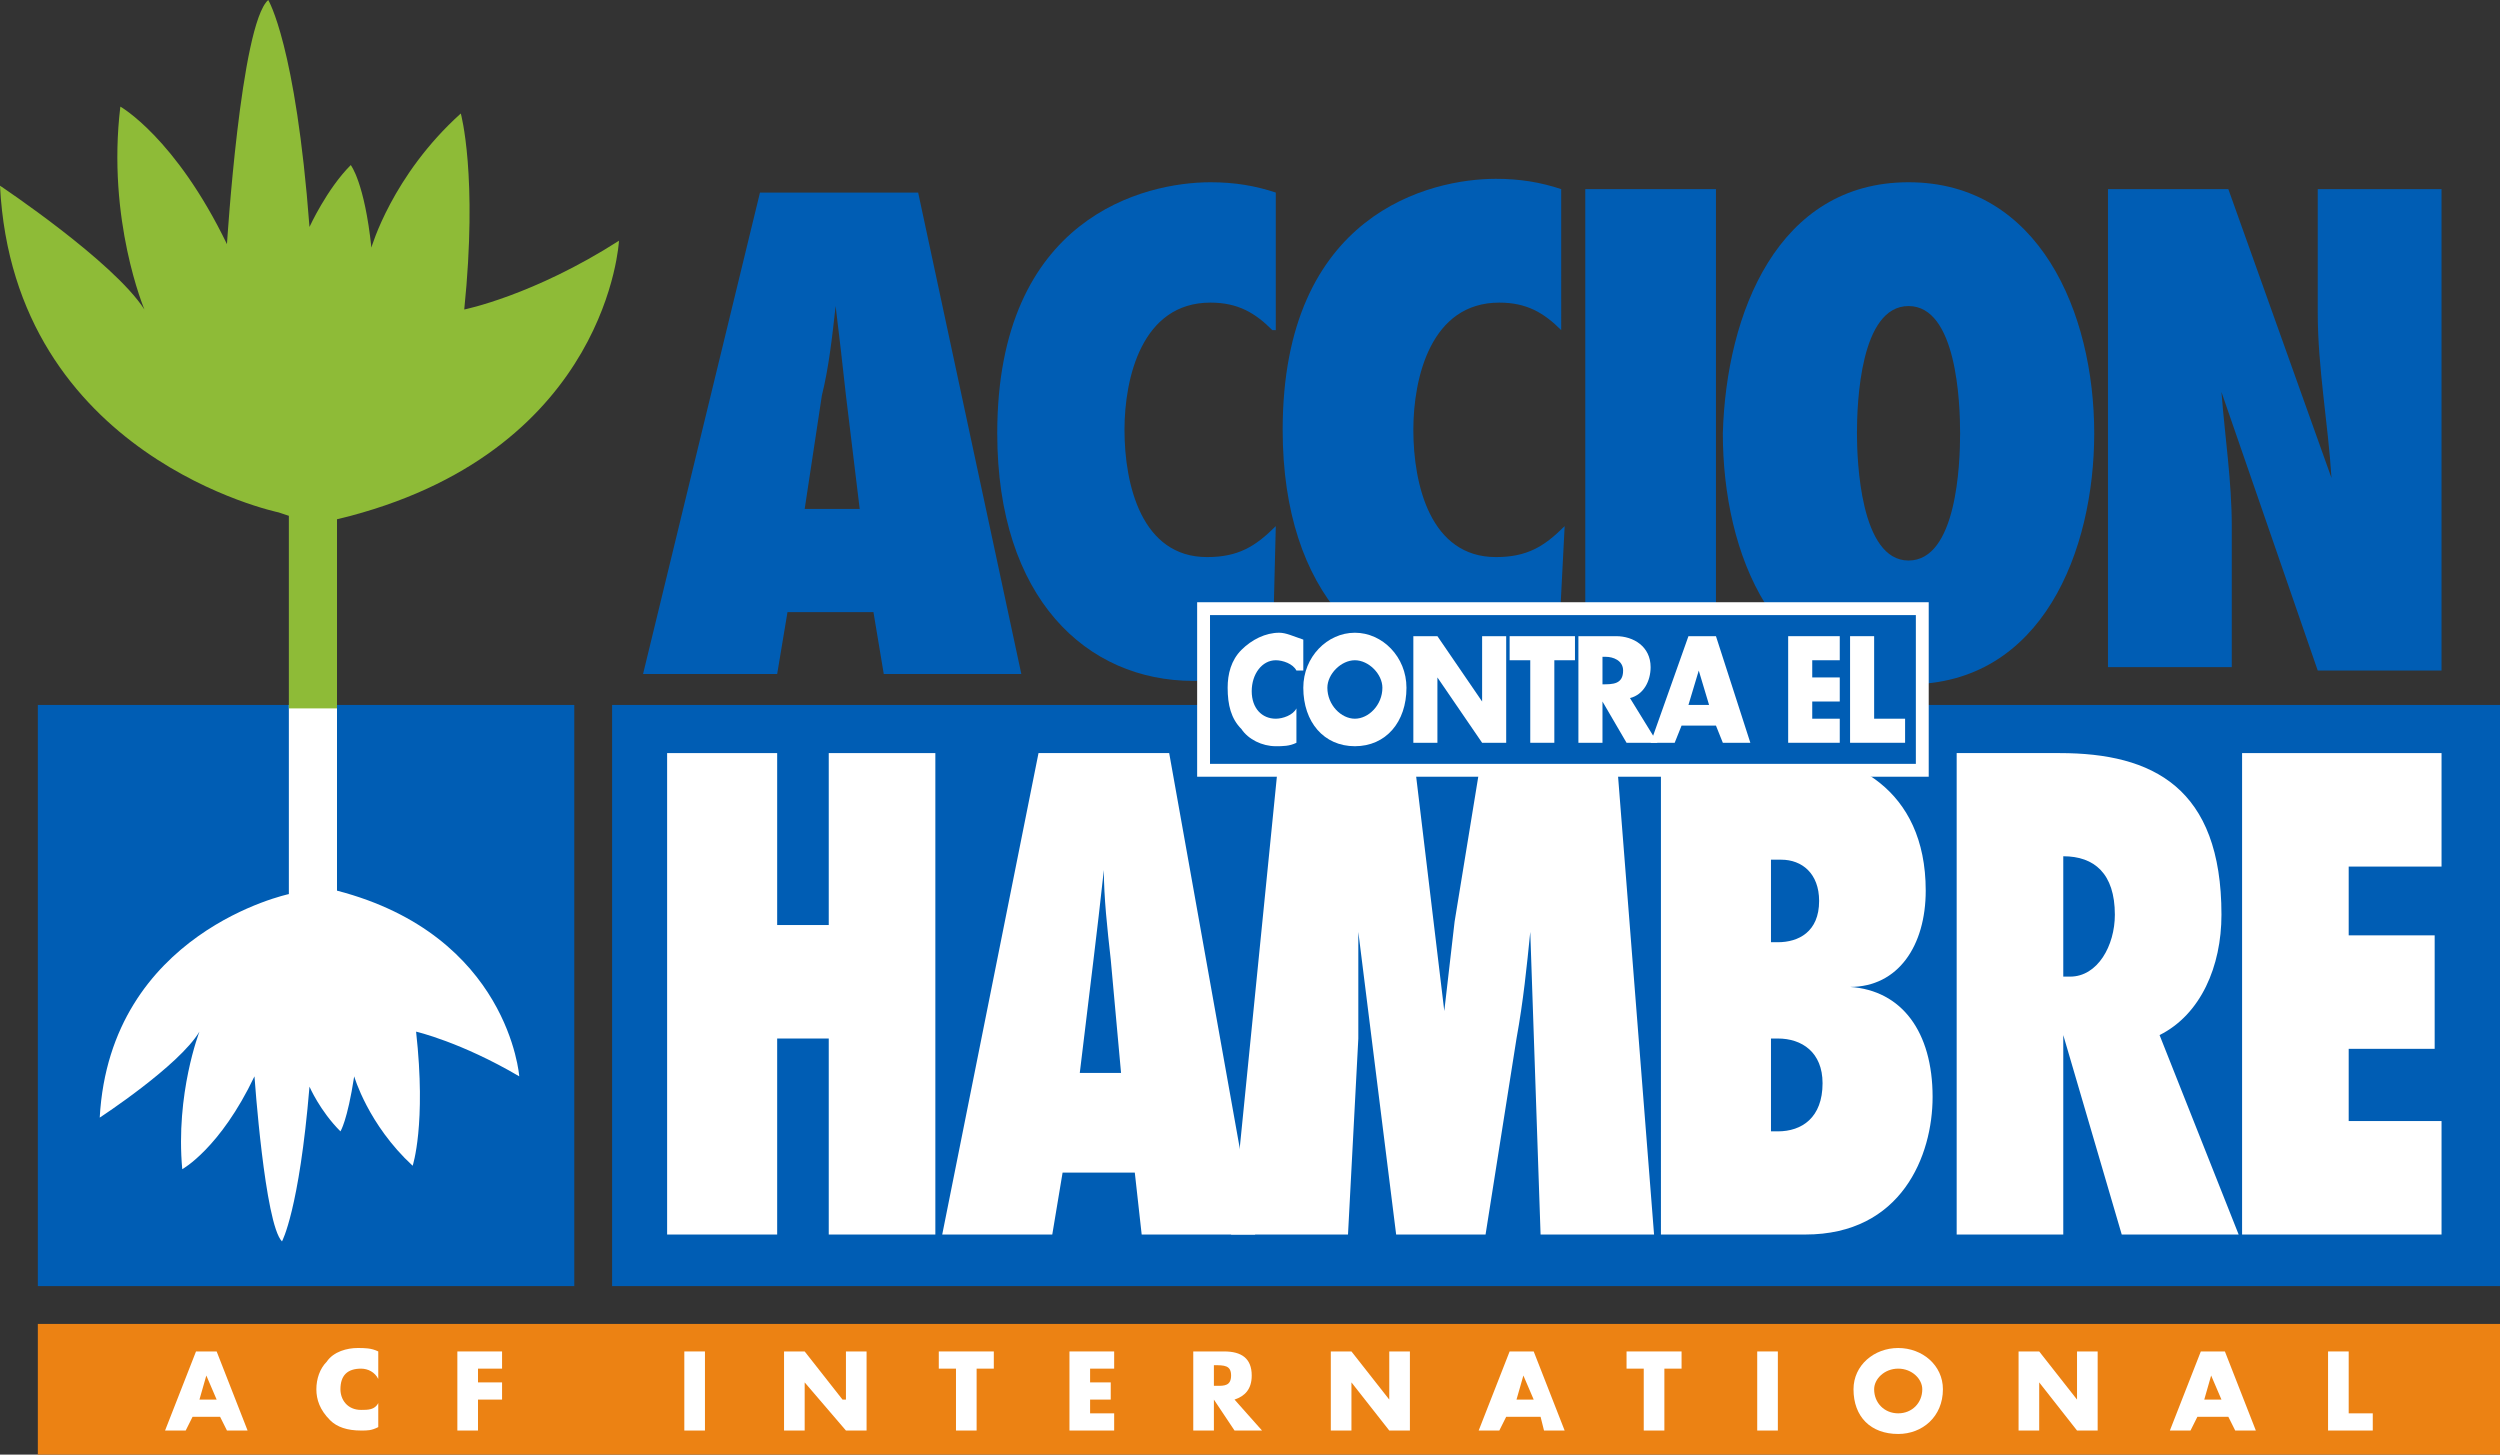 <?xml version="1.0" encoding="utf-8"?>
<!-- Generator: Adobe Illustrator 21.0.0, SVG Export Plug-In . SVG Version: 6.00 Build 0)  -->
<svg version="1.1" id="Capa_1" xmlns="http://www.w3.org/2000/svg" xmlns:xlink="http://www.w3.org/1999/xlink" x="0px" y="0px"
	 viewBox="0 0 72.7 42.3" style="enable-background:new 0 0 72.7 42.3;" xml:space="preserve">
<rect x="0" y="0" width="72.7" height="42.3" fill="#333333" stroke="none"/>
<style type="text/css">
	.st0{fill:#005DB4;}
	.st1{fill:#FFFFFF;}
	.st2{fill:#8EBB37;}
	.st3{fill:none;stroke:#FFFFFF;stroke-width:0.374;stroke-miterlimit:3.864;}
	.st4{fill:#EC8213;}
	.st5{fill-rule:evenodd;clip-rule:evenodd;fill:#FFFFFF;}
</style>
<g>
	<rect x="1.1" y="20.5" class="st0" width="15.6" height="16.9"/>
	<path class="st1" d="M9.8,20.5l0,5.4h0c5,1.3,5.3,5.4,5.3,5.4c-1.7-1-3-1.3-3-1.3c0.3,2.7-0.1,3.9-0.1,3.9
		c-1.3-1.2-1.7-2.6-1.7-2.6c-0.2,1.3-0.4,1.6-0.4,1.6C9.3,32.3,9,31.6,9,31.6c-0.3,3.6-0.8,4.5-0.8,4.5c-0.5-0.5-0.8-4.8-0.8-4.8
		c-1,2.1-2.1,2.7-2.1,2.7c-0.2-2.2,0.5-4,0.5-4c-0.6,1-2.9,2.5-2.9,2.5C3.2,27.1,8.4,26,8.4,26l0-5.5H9.8z"/>
	<rect x="17.8" y="20.5" class="st0" width="54.9" height="16.9"/>
	<path class="st2" d="M9.8,15.1v5.5H8.4v-5.6h0l-0.3-0.1c0,0-7.7-1.6-8.1-9.5c0,0,3.3,2.2,4.2,3.6c0,0-1.1-2.6-0.7-5.9
		c0,0,1.6,0.9,3.1,4c0,0,0.4-6.4,1.2-7.1c0,0,0.8,1.3,1.2,6.6c0,0,0.5-1.1,1.2-1.8c0,0,0.4,0.5,0.6,2.4c0,0,0.6-2.1,2.6-3.9
		c0,0,0.5,1.8,0.1,5.7c0,0,2-0.4,4.5-2c0,0-0.3,6-7.8,8L9.8,15.1z"/>
	<path class="st0" d="M25.7,19.6l-0.3-1.8h-2.5l-0.3,1.8h-3.9l3.4-14h4.6l3,14H25.7z M25,14.8l-0.4-3.3c-0.1-0.9-0.2-1.8-0.3-2.6h0
		c-0.1,0.9-0.2,1.8-0.4,2.6l-0.5,3.3H25z"/>
	<path class="st0" d="M37,9.6c-0.5-0.5-1-0.8-1.8-0.8c-2,0-2.5,2.2-2.5,3.7c0,1.6,0.5,3.7,2.4,3.7c0.9,0,1.4-0.3,2-0.9L37,19.3
		c-0.8,0.3-1.5,0.5-2.3,0.5c-3.1,0-5.7-2.4-5.7-7.2c0-6.3,4.3-7.3,6.2-7.3c0.7,0,1.3,0.1,1.9,0.3V9.6z"/>
	<path class="st0" d="M45.4,9.6c-0.5-0.5-1-0.8-1.8-0.8c-2,0-2.5,2.2-2.5,3.7c0,1.6,0.5,3.7,2.4,3.7c0.9,0,1.4-0.3,2-0.9l-0.2,3.9
		c-0.8,0.3-1.5,0.5-2.3,0.5c-3.1,0-5.7-2.4-5.7-7.2c0-6.3,4.3-7.3,6.2-7.3c0.7,0,1.3,0.1,1.9,0.3V9.6z"/>
	<rect x="46.1" y="5.5" class="st0" width="3.8" height="14"/>
	<path class="st0" d="M55.5,5.3c3.8,0,5.4,3.8,5.4,7.3c0,3.4-1.5,7.3-5.4,7.3c-3.9,0-5.4-3.8-5.4-7.3C50.2,9.1,51.7,5.3,55.5,5.3
		 M55.5,16.3c1.4,0,1.5-2.8,1.5-3.7c0-0.9-0.1-3.7-1.5-3.7c-1.4,0-1.5,2.8-1.5,3.7C54,13.4,54.1,16.3,55.5,16.3"/>
	<path class="st0" d="M61.2,5.5h3.6l3,8.4l0,0c-0.1-1.6-0.4-3.2-0.4-4.8V5.5h3.6v14h-3.6l-2.8-8.1l0,0c0.1,1.3,0.3,2.6,0.3,3.9v4.1
		h-3.6V5.5z"/>
	<polygon class="st1" points="24.1,35.9 24.1,30.2 22.6,30.2 22.6,35.9 19.4,35.9 19.4,21.9 22.6,21.9 22.6,26.9 24.1,26.9 
		24.1,21.9 27.2,21.9 27.2,35.9 	"/>
	<path class="st1" d="M33.2,35.9L33,34.1h-2.1l-0.3,1.8h-3.2l2.8-14H34l2.5,14H33.2z M32.6,31.2l-0.3-3.3c-0.1-0.9-0.2-1.8-0.2-2.6
		h0c-0.1,0.9-0.2,1.8-0.3,2.6l-0.4,3.3H32.6z"/>
	<path class="st1" d="M44.8,35.9l-0.3-8.8h0c-0.1,1-0.2,2-0.4,3.1l-0.9,5.7h-2.6l-1.1-8.8h0c0,1,0,2.1,0,3.1l-0.3,5.7h-3.4l1.4-14
		h3.9l0.9,7.5h0c0.1-0.9,0.2-1.7,0.3-2.6l0.8-4.9H47l1.1,14H44.8z"/>
	<path class="st1" d="M48.3,21.9H52c1.8,0,4,1,4,4c0,1.6-0.8,2.8-2.2,2.8v0c1.5,0.1,2.4,1.3,2.4,3.2c0,1.7-0.9,4-3.7,4h-4.2V21.9z
		 M51.7,27.4c0.6,0,1.2-0.3,1.2-1.2c0-0.8-0.5-1.2-1.1-1.2h-0.3v2.4H51.7z M51.7,32.9c0.7,0,1.3-0.4,1.3-1.4c0-0.9-0.6-1.3-1.3-1.3
		h-0.2v2.7H51.7z"/>
	<path class="st1" d="M61.7,35.9l-1.7-5.8l0,0c0,0.7,0,1.4,0,2.1v3.7h-3.1v-14h3c2.7,0,4.7,1,4.7,4.7c0,1.5-0.6,2.9-1.8,3.5l2.3,5.8
		H61.7z M60.2,28.4c0.8,0,1.3-0.9,1.3-1.8c0-1.2-0.6-1.7-1.5-1.7v3.5L60.2,28.4z"/>
	<polygon class="st1" points="65.2,21.9 71,21.9 71,25.2 68.3,25.2 68.3,27.2 70.8,27.2 70.8,30.5 68.3,30.5 68.3,32.6 71,32.6 
		71,35.9 65.2,35.9 	"/>
	<rect x="35" y="17.7" class="st0" width="20.9" height="4.7"/>
	<rect x="35" y="17.7" class="st3" width="20.9" height="4.7"/>
	<path class="st1" d="M37.7,19.5c-0.1-0.2-0.4-0.3-0.6-0.3c-0.4,0-0.7,0.4-0.7,0.9c0,0.5,0.3,0.8,0.7,0.8c0.2,0,0.5-0.1,0.6-0.3v1
		c-0.2,0.1-0.4,0.1-0.6,0.1c-0.4,0-0.8-0.2-1-0.5c-0.3-0.3-0.4-0.7-0.4-1.2c0-0.4,0.1-0.8,0.4-1.1c0.3-0.3,0.7-0.5,1.1-0.5
		c0.2,0,0.4,0.1,0.7,0.2V19.5z"/>
	<path class="st1" d="M40.9,20c0,1-0.6,1.7-1.5,1.7c-0.9,0-1.5-0.7-1.5-1.7c0-0.9,0.7-1.6,1.5-1.6C40.2,18.4,40.9,19.1,40.9,20
		 M38.6,20c0,0.5,0.4,0.9,0.8,0.9s0.8-0.4,0.8-0.9c0-0.4-0.4-0.8-0.8-0.8S38.6,19.6,38.6,20"/>
	<polygon class="st1" points="41.1,18.5 41.8,18.5 43.1,20.4 43.1,20.4 43.1,18.5 43.8,18.5 43.8,21.6 43.1,21.6 41.8,19.7 
		41.8,19.7 41.8,21.6 41.1,21.6 	"/>
	<polygon class="st1" points="45.2,21.6 44.5,21.6 44.5,19.2 43.9,19.2 43.9,18.5 45.8,18.5 45.8,19.2 45.2,19.2 	"/>
	<path class="st1" d="M48.2,21.6h-0.9l-0.7-1.2h0v1.2h-0.7v-3.1H47c0.5,0,1,0.3,1,0.9c0,0.4-0.2,0.8-0.6,0.9L48.2,21.6z M46.6,19.9
		L46.6,19.9c0.3,0,0.6,0,0.6-0.4c0-0.3-0.3-0.4-0.5-0.4h-0.1V19.9z"/>
	<path class="st1" d="M48.9,21.1l-0.2,0.5H48l1.1-3.1h0.8l1,3.1h-0.8l-0.2-0.5H48.9z M49.4,19.5L49.4,19.5l-0.3,1h0.6L49.4,19.5z"/>
	<polygon class="st1" points="52.7,19.2 52.7,19.7 53.5,19.7 53.5,20.4 52.7,20.4 52.7,20.9 53.5,20.9 53.5,21.6 52,21.6 52,18.5 
		53.5,18.5 53.5,19.2 	"/>
	<polygon class="st1" points="54.5,20.9 55.4,20.9 55.4,21.6 53.8,21.6 53.8,18.5 54.5,18.5 	"/>
	<rect x="1.1" y="38.5" class="st4" width="71.6" height="3.8"/>
	<path class="st5" d="M6.3,40.7H5.8L6,40h0L6.3,40.7z M6.4,41.2l0.2,0.4h0.6l-0.9-2.3H5.7l-0.9,2.3h0.6l0.2-0.4H6.4z"/>
	<path class="st1" d="M11,39.3c-0.2-0.1-0.4-0.1-0.6-0.1c-0.3,0-0.7,0.1-0.9,0.4c-0.2,0.2-0.3,0.5-0.3,0.8c0,0.3,0.1,0.6,0.4,0.9
		c0.2,0.2,0.5,0.3,0.9,0.3c0.2,0,0.3,0,0.5-0.1v-0.7c-0.1,0.2-0.3,0.2-0.5,0.2c-0.4,0-0.6-0.3-0.6-0.6c0-0.4,0.2-0.6,0.6-0.6
		c0.2,0,0.4,0.1,0.5,0.3V39.3z"/>
	<polygon class="st1" points="14.6,39.8 14.6,39.3 13.3,39.3 13.3,41.6 13.9,41.6 13.9,40.7 14.6,40.7 14.6,40.2 13.9,40.2 
		13.9,39.8 	"/>
	<rect x="19.9" y="39.3" class="st1" width="0.6" height="2.3"/>
	<polygon class="st1" points="22.8,41.6 23.4,41.6 23.4,40.2 23.4,40.2 24.6,41.6 25.2,41.6 25.2,39.3 24.6,39.3 24.6,40.7 
		24.5,40.7 23.4,39.3 22.8,39.3 	"/>
	<polygon class="st1" points="28.4,39.8 28.9,39.8 28.9,39.3 27.3,39.3 27.3,39.8 27.8,39.8 27.8,41.6 28.4,41.6 	"/>
	<polygon class="st1" points="32.4,39.8 32.4,39.3 31.1,39.3 31.1,41.6 32.4,41.6 32.4,41.1 31.7,41.1 31.7,40.7 32.3,40.7 
		32.3,40.2 31.7,40.2 31.7,39.8 	"/>
	<path class="st5" d="M35.3,39.7L35.3,39.7c0.3,0,0.5,0,0.5,0.3c0,0.3-0.2,0.3-0.4,0.3h-0.1V39.7z M35.9,40.7
		c0.3-0.1,0.5-0.3,0.5-0.7c0-0.5-0.3-0.7-0.8-0.7h-0.9v2.3h0.6v-0.9h0l0.6,0.9h0.8L35.9,40.7z"/>
	<polygon class="st1" points="38.7,41.6 39.3,41.6 39.3,40.2 39.3,40.2 40.4,41.6 41,41.6 41,39.3 40.4,39.3 40.4,40.7 40.4,40.7 
		39.3,39.3 38.7,39.3 	"/>
	<path class="st5" d="M44.6,40.7h-0.5l0.2-0.7h0L44.6,40.7z M44.8,41.2l0.1,0.4h0.6l-0.9-2.3h-0.7l-0.9,2.3h0.6l0.2-0.4H44.8z"/>
	<polygon class="st1" points="48.4,39.8 48.9,39.8 48.9,39.3 47.3,39.3 47.3,39.8 47.8,39.8 47.8,41.6 48.4,41.6 	"/>
	<rect x="51.1" y="39.3" class="st1" width="0.6" height="2.3"/>
	<path class="st5" d="M55.2,39.8c0.4,0,0.7,0.3,0.7,0.6c0,0.4-0.3,0.7-0.7,0.7c-0.4,0-0.7-0.3-0.7-0.7
		C54.5,40.1,54.8,39.8,55.2,39.8 M55.2,39.2c-0.7,0-1.3,0.5-1.3,1.2c0,0.8,0.5,1.3,1.3,1.3c0.7,0,1.3-0.5,1.3-1.3
		C56.5,39.7,55.9,39.2,55.2,39.2"/>
	<polygon class="st1" points="58.7,41.6 59.3,41.6 59.3,40.2 59.3,40.2 60.4,41.6 61,41.6 61,39.3 60.4,39.3 60.4,40.7 60.4,40.7 
		59.3,39.3 58.7,39.3 	"/>
	<path class="st5" d="M64.6,40.7h-0.5l0.2-0.7h0L64.6,40.7z M64.8,41.2l0.2,0.4h0.6l-0.9-2.3H64l-0.9,2.3h0.6l0.2-0.4H64.8z"/>
	<polygon class="st1" points="68.3,39.3 67.7,39.3 67.7,41.6 69,41.6 69,41.1 68.3,41.1 	"/>
</g>
</svg>
